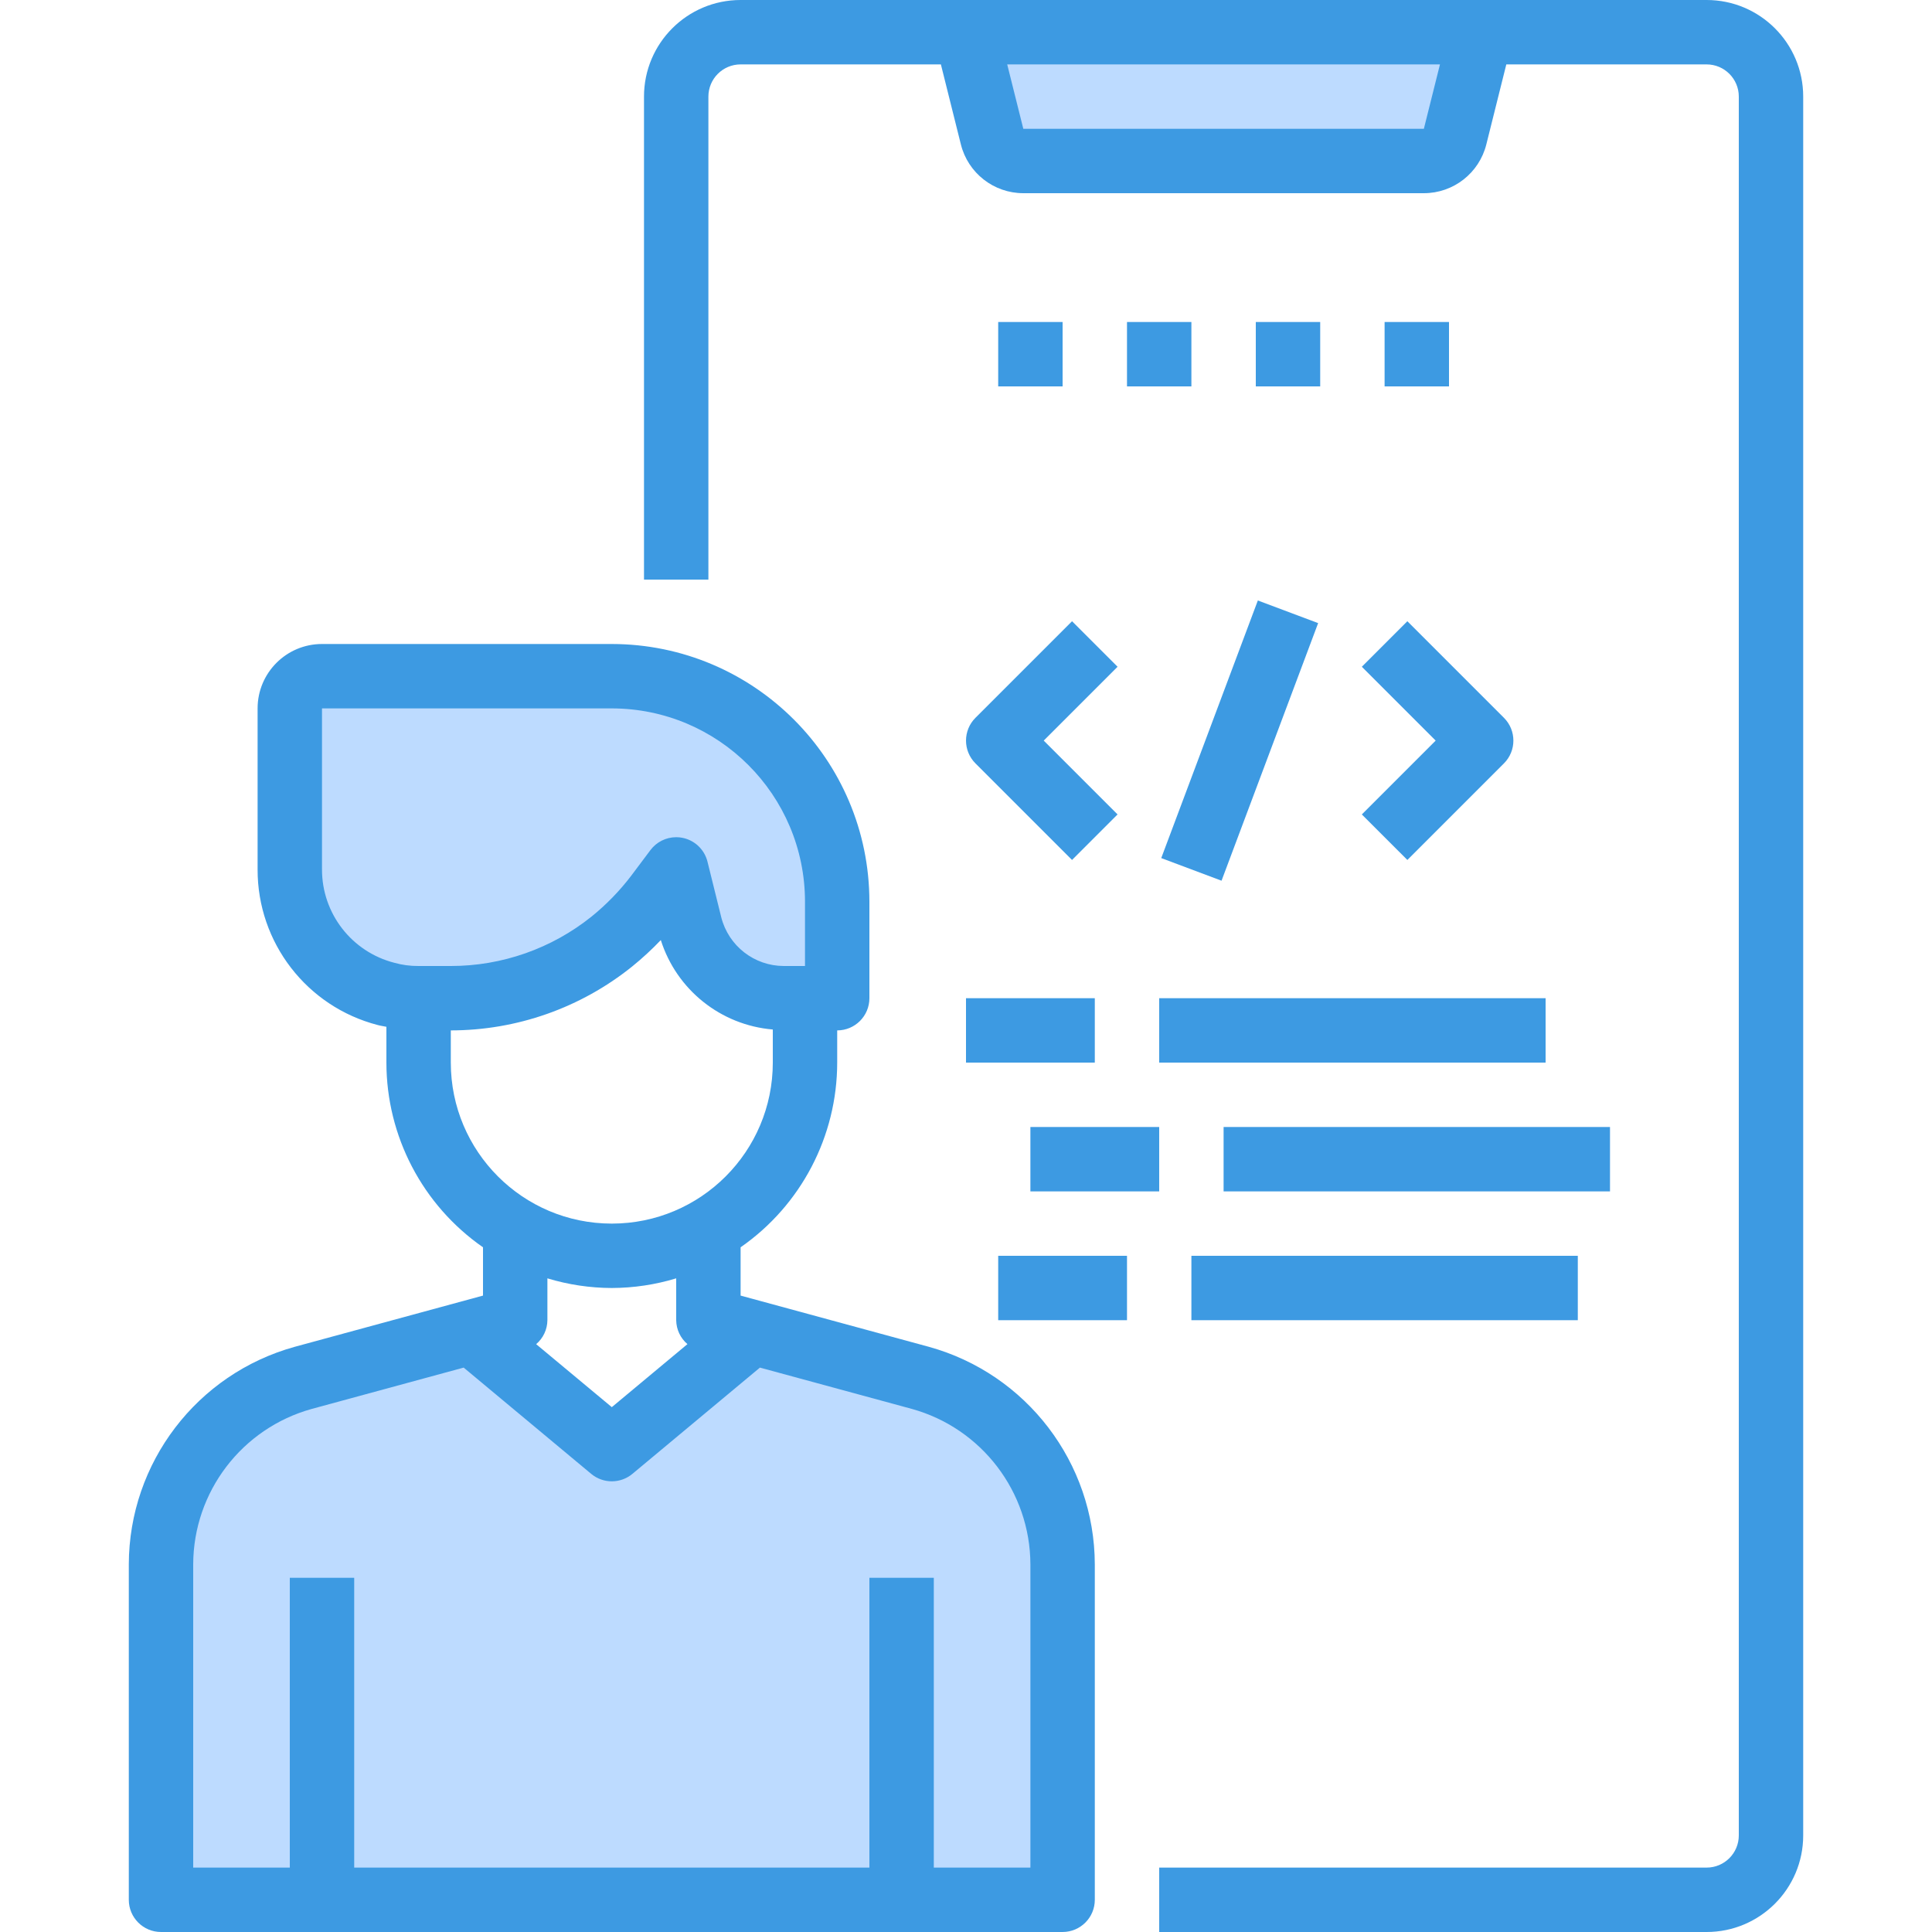 <svg height="480pt" viewBox="-31 0 479 480" width="480pt" xmlns="http://www.w3.org/2000/svg"><path d="m336.5 8-6.48 25.922c-.883 3.566-4.082 6.074-7.758 6.078h-99.523c-3.676-.004-6.875-2.512-7.758-6.078l-6.48-25.922zm0 0" fill="#bddbff"/><path d="m197.141 342.32-41.762-11.359-18.879 15.68-16 13.359-34.879-29.039-41.762 11.359c-20.859 5.73-35.328 24.684-35.359 46.32v83.359h224v-83.359c-.031-21.637-14.5-40.59-35.359-46.32zm0 0" fill="#bddbff"/><path d="m136.5 170.32c-5.191-1.555-10.582-2.336-16-2.32h-72c-4.418 0-8 3.582-8 8v40c-.012 14.59 9.867 27.336 24 30.961 2.605.715 5.297 1.062 8 1.039h8c14.551.016 28.668-4.953 40-14.078 4.188-3.375 7.945-7.242 11.199-11.523l4.801-6.398 3.441 13.84c2.711 10.652 12.285 18.121 23.277 18.16h13.281v-24c.008-24.77-16.262-46.602-40-53.68zm0 0" fill="#bddbff"/><g fill="#3d9ae2"><path d="m392.5 0h-240c-13.254 0-24 10.746-24 24v120h16v-120c0-4.418 3.582-8 8-8h49.762l4.965 19.879c1.781 7.125 8.18 12.121 15.52 12.121h99.508c7.34 0 13.738-4.996 15.52-12.121l4.965-19.879h49.762c4.418 0 8 3.582 8 8v432c0 4.418-3.582 8-8 8h-136v16h136c13.254 0 24-10.746 24-24v-432c0-13.254-10.746-24-24-24zm-70.246 32h-99.516l-4-16h107.516zm0 0"/><path d="m216.5 80h16v16h-16zm0 0"/><path d="m248.5 80h16v16h-16zm0 0"/><path d="m280.5 80h16v16h-16zm0 0"/><path d="m312.5 80h16v16h-16zm0 0"/><path d="m199.242 334.602-46.742-12.715v-12c15.027-10.445 23.988-27.586 24-45.887v-8c4.418 0 8-3.582 8-8v-24c-.039-35.328-28.672-63.961-64-64h-72c-8.836 0-16 7.164-16 16v40c-.051 18.188 12.227 34.102 29.832 38.664.711.199 1.449.289 2.168.441v8.895c.012 18.301 8.977 35.438 24 45.887v12l-46.77 12.723c-24.301 6.727-41.156 28.812-41.23 54.031v83.359c0 4.418 3.582 8 8 8h224c4.418 0 8-3.582 8-8v-83.359c-.078-25.227-16.941-47.316-41.258-54.039zm-150.742-118.602v-40h72c26.5.027 47.973 21.5 48 48v16h-5.281c-7.324-.016-13.711-4.988-15.52-12.09l-3.43-13.84c-.746-3-3.156-5.301-6.184-5.91-.523-.109-1.055-.164-1.586-.16-2.52 0-4.891 1.188-6.398 3.199l-4.801 6.402c-2.867 3.762-6.176 7.164-9.855 10.133-9.914 7.945-22.242 12.27-34.945 12.266h-8c-2.039.02-4.07-.25-6.031-.801-10.594-2.711-17.992-12.266-17.969-23.199zm32 48v-8c16.379-.004 32.266-5.598 45.031-15.855 2.52-2.039 4.906-4.238 7.145-6.586 3.918 12.359 14.906 21.133 27.824 22.219v8.223c0 22.09-17.91 40-40 40s-40-17.91-40-40zm40 56c5.422-.016 10.812-.824 16-2.398v10.398c.027 2.293 1.043 4.461 2.793 5.945l-18.793 15.656-18.793-15.648c1.75-1.484 2.77-3.656 2.793-5.953v-10.398c5.188 1.574 10.578 2.383 16 2.398zm104 144h-24v-72h-16v72h-128v-72h-16v72h-24v-75.359c.059-18.016 12.102-33.793 29.465-38.602l37.734-10.262 31.68 26.398c2.969 2.473 7.273 2.473 10.242 0l31.68-26.398 37.711 10.254c17.371 4.805 29.422 20.586 29.488 38.609zm0 0"/><path d="m210.844 189.656 24 24 11.312-11.312-18.344-18.344 18.344-18.344-11.312-11.312-24 24c-3.121 3.125-3.121 8.188 0 11.312zm0 0"/><path d="m257.008 213.188 24-64 14.98 5.621-24 64zm0 0"/><path d="m318.156 213.656 24-24c3.121-3.125 3.121-8.188 0-11.312l-24-24-11.312 11.312 18.344 18.344-18.344 18.344zm0 0"/><path d="m208.5 248h32v16h-32zm0 0"/><path d="m256.5 248h96v16h-96zm0 0"/><path d="m216.5 312h32v16h-32zm0 0"/><path d="m264.5 312h96v16h-96zm0 0"/><path d="m224.5 280h32v16h-32zm0 0"/><path d="m272.5 280h96v16h-96zm0 0"/></g></svg>